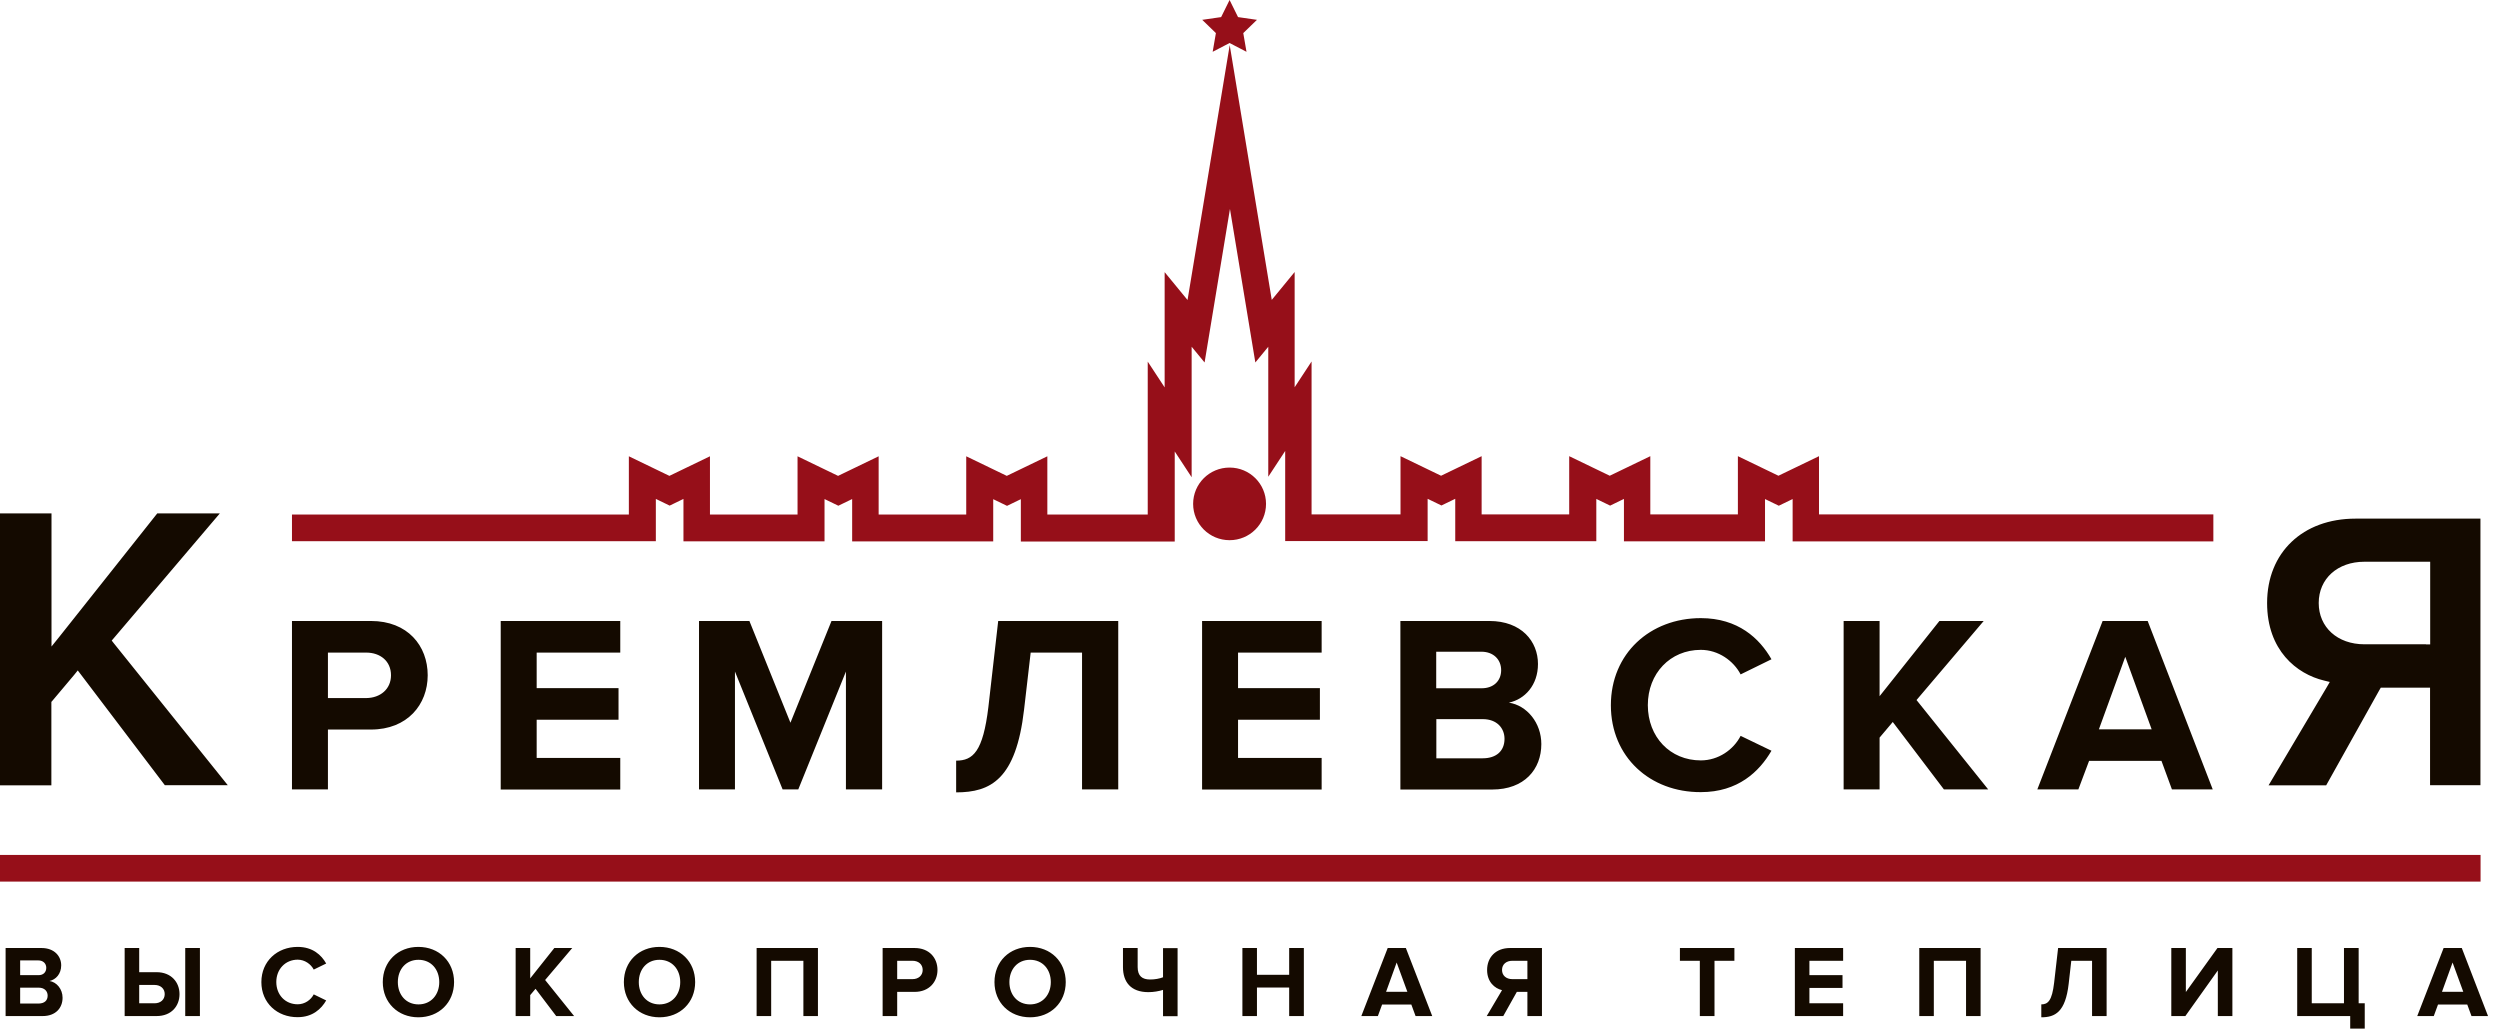 <svg width="175" height="72" viewBox="0 0 175 72" fill="none" xmlns="http://www.w3.org/2000/svg">
<g clip-path="url(#clip0)">
<path d="M173.64 61.712H0V59.847H173.64V61.712ZM86.071 32.73C84.66 32.73 83.519 33.866 83.519 35.271C83.519 36.677 84.66 37.813 86.071 37.813C87.482 37.813 88.622 36.677 88.622 35.271C88.622 33.866 87.482 32.73 86.071 32.73ZM154.909 36.009H127.33V31.932L124.491 33.302L121.652 31.932V36.009H115.522V31.932L112.683 33.302L109.844 31.932V36.009H103.714V31.932L100.875 33.302L98.036 31.932V36.009H91.81V25.304L90.625 27.108V19.041L89.023 20.993L86.08 3.158L83.128 21.001L81.525 19.05V27.117L80.341 25.313V36.017H73.314V31.94L70.475 33.311L67.636 31.94V36.017H61.505V31.94L58.666 33.311L55.828 31.94V36.017H49.697V31.94L46.858 33.311L44.02 31.94V36.017H20.438V37.882H45.909V34.924L46.876 35.393L47.842 34.924V37.891H57.717V34.933L58.684 35.401L59.651 34.933V37.9H69.525V34.942L70.492 35.41L71.459 34.942V37.908H82.231V31.602L83.415 33.406V24.272L84.321 25.373L86.097 14.626L87.874 25.373L88.779 24.272V33.372L89.963 31.567V37.874H99.934V34.916L100.901 35.384L101.867 34.916V37.882H111.742V34.924L112.709 35.393L113.676 34.924V37.891H123.551V34.933L124.517 35.401L125.484 34.933V37.9H154.935V36.009H154.909ZM86.071 0L85.479 1.197L84.155 1.388L85.113 2.316L84.887 3.626L86.071 3.01L87.255 3.626L87.029 2.316L87.987 1.388L86.663 1.197L86.071 0Z" fill="#960F19"/>
<path d="M0.392 71.124V66.361H2.909C3.814 66.361 4.284 66.943 4.284 67.576C4.284 68.174 3.91 68.573 3.466 68.669C3.971 68.747 4.38 69.241 4.38 69.84C4.38 70.551 3.901 71.124 2.987 71.124H0.392ZM3.239 67.749C3.239 67.446 3.022 67.229 2.682 67.229H1.411V68.261H2.682C3.03 68.27 3.239 68.053 3.239 67.749ZM3.335 69.692C3.335 69.389 3.118 69.137 2.717 69.137H1.411V70.248H2.717C3.109 70.239 3.335 70.04 3.335 69.692ZM9.744 66.361V68.053H10.963C11.991 68.053 12.566 68.764 12.566 69.588C12.566 70.421 12 71.124 10.963 71.124H8.726V66.361H9.744ZM9.744 68.947V70.23H10.824C11.225 70.23 11.53 69.987 11.53 69.588C11.53 69.198 11.233 68.947 10.824 68.947H9.744ZM12.966 71.124V66.361H13.994V71.124H12.966ZM18.296 68.747C18.296 67.281 19.41 66.283 20.838 66.283C21.892 66.283 22.502 66.856 22.833 67.446L21.962 67.871C21.762 67.489 21.335 67.177 20.838 67.177C19.976 67.177 19.341 67.845 19.341 68.738C19.341 69.641 19.968 70.3 20.838 70.3C21.335 70.3 21.762 69.996 21.962 69.606L22.833 70.031C22.493 70.621 21.884 71.202 20.838 71.202C19.402 71.211 18.296 70.204 18.296 68.747ZM26.795 68.747C26.795 67.307 27.849 66.283 29.285 66.283C30.731 66.283 31.785 67.316 31.785 68.747C31.785 70.178 30.731 71.211 29.285 71.211C27.849 71.211 26.795 70.178 26.795 68.747ZM30.748 68.747C30.748 67.853 30.174 67.186 29.294 67.186C28.415 67.186 27.849 67.853 27.849 68.747C27.849 69.632 28.415 70.308 29.294 70.308C30.174 70.308 30.748 69.632 30.748 68.747ZM38.934 71.124L37.488 69.215L37.114 69.658V71.124H36.095V66.361H37.114V68.487L38.803 66.361H40.057L38.159 68.6L40.188 71.124H38.934ZM43.671 68.747C43.671 67.307 44.725 66.283 46.162 66.283C47.607 66.283 48.661 67.316 48.661 68.747C48.661 70.178 47.607 71.211 46.162 71.211C44.725 71.211 43.671 70.178 43.671 68.747ZM47.616 68.747C47.616 67.853 47.041 67.186 46.162 67.186C45.282 67.186 44.716 67.853 44.716 68.747C44.716 69.632 45.282 70.308 46.162 70.308C47.041 70.308 47.616 69.632 47.616 68.747ZM56.237 71.124V67.255H53.982V71.124H52.963V66.361H57.256V71.124H56.237ZM61.784 71.124V66.361H64.022C65.058 66.361 65.624 67.064 65.624 67.897C65.624 68.721 65.05 69.432 64.022 69.432H62.803V71.124H61.784ZM64.588 67.897C64.588 67.498 64.283 67.255 63.883 67.255H62.803V68.539H63.883C64.283 68.539 64.588 68.287 64.588 67.897ZM69.613 68.747C69.613 67.307 70.666 66.283 72.103 66.283C73.549 66.283 74.602 67.316 74.602 68.747C74.602 70.178 73.549 71.211 72.103 71.211C70.666 71.211 69.613 70.178 69.613 68.747ZM73.557 68.747C73.557 67.853 72.983 67.186 72.103 67.186C71.224 67.186 70.658 67.853 70.658 68.747C70.658 69.632 71.224 70.308 72.103 70.308C72.983 70.308 73.557 69.632 73.557 68.747ZM79.636 67.697C79.636 68.322 79.958 68.565 80.507 68.565C80.846 68.565 81.168 68.504 81.412 68.409V66.37H82.431V71.132H81.412V69.293C81.107 69.389 80.742 69.45 80.385 69.45C79.165 69.45 78.608 68.747 78.608 67.697V66.361H79.636V67.697ZM90.242 71.124V69.129H87.987V71.124H86.968V66.361H87.987V68.235H90.242V66.361H91.27V71.124H90.242ZM99.09 71.124L98.793 70.317H96.747L96.451 71.124H95.293L97.139 66.361H98.41L100.256 71.124H99.09ZM97.766 67.376L97.026 69.424H98.515L97.766 67.376ZM104.071 71.124L105.142 69.311C104.628 69.189 104.097 68.738 104.097 67.897C104.097 67.012 104.706 66.361 105.699 66.361H107.937V71.124H106.918V69.432H106.178L105.229 71.124H104.071ZM106.918 68.539V67.255H105.856C105.446 67.255 105.142 67.498 105.142 67.897C105.142 68.296 105.446 68.539 105.856 68.539H106.918ZM118.988 71.124V67.255H117.594V66.361H121.408V67.255H120.015V71.124H118.988ZM125.641 71.124V66.361H129.019V67.255H126.659V68.261H128.976V69.155H126.659V70.23H129.019V71.124H125.641ZM137.623 71.124V67.255H135.368V71.124H134.349V66.361H138.642V71.124H137.623ZM142.883 70.308C143.362 70.308 143.64 70.048 143.788 68.799L144.067 66.361H147.463V71.124H146.444V67.255H144.99L144.807 68.868C144.581 70.846 143.858 71.211 142.891 71.211V70.308H142.883ZM151.991 71.124V66.361H153.01V69.441L155.222 66.361H156.267V71.124H155.248V67.932L152.975 71.124H151.991ZM164.514 71.124H160.804V66.361H161.823V70.23H164.078V66.361H165.106V70.23H165.532V72H164.514V71.124ZM173.004 71.124L172.708 70.317H170.661L170.365 71.124H169.207L171.053 66.361H172.325L174.162 71.124H173.004ZM171.68 67.376L170.94 69.424H172.429L171.68 67.376ZM5.443 46.93L5.669 47.225L11.538 54.963H15.944L7.968 45.03L7.82 44.84L7.977 44.657L15.387 35.939H11.007L4.136 44.597L3.605 45.256V44.406V35.939H0V54.972H3.596V49.238V49.133L3.666 49.055L5.199 47.234L5.443 46.93ZM20.438 55.258V43.469H25.968C28.537 43.469 29.939 45.204 29.939 47.268C29.939 49.316 28.519 51.068 25.968 51.068H22.955V55.258H20.438ZM27.37 47.268C27.37 46.279 26.621 45.681 25.628 45.681H22.955V48.865H25.637C26.621 48.856 27.37 48.24 27.37 47.268ZM35.05 55.258V43.469H43.419V45.681H37.567V48.171H43.297V50.383H37.567V53.054H43.419V55.267H35.05V55.258ZM59.215 55.258V47.008L55.88 55.258H54.783L51.447 47.008V55.258H48.931V43.469H52.458L55.331 50.591L58.205 43.469H61.749V55.258H59.215ZM66.93 53.245C68.115 53.245 68.811 52.612 69.186 49.498L69.874 43.469H78.277V55.258H75.743V45.681H72.147L71.685 49.671C71.119 54.564 69.343 55.466 66.93 55.466V53.245ZM84.146 55.258V43.469H92.515V45.681H86.663V48.171H92.393V50.383H86.663V53.054H92.515V55.267H84.146V55.258ZM98.027 55.258V43.469H104.253C106.509 43.469 107.658 44.9 107.658 46.479C107.658 47.962 106.735 48.951 105.621 49.185C106.883 49.376 107.893 50.599 107.893 52.083C107.893 53.852 106.709 55.267 104.454 55.267H98.027V55.258ZM105.081 46.913C105.081 46.175 104.55 45.62 103.696 45.62H100.535V48.179H103.696C104.55 48.188 105.081 47.659 105.081 46.913ZM105.316 51.718C105.316 50.972 104.785 50.339 103.792 50.339H100.544V53.081H103.792C104.741 53.081 105.316 52.569 105.316 51.718ZM112.761 49.368C112.761 45.742 115.513 43.269 119.057 43.269C121.661 43.269 123.167 44.683 124.003 46.149L121.844 47.208C121.347 46.254 120.285 45.49 119.057 45.49C116.915 45.49 115.348 47.138 115.348 49.359C115.348 51.588 116.906 53.228 119.057 53.228C120.285 53.228 121.347 52.482 121.844 51.51L124.003 52.551C123.15 54.017 121.661 55.449 119.057 55.449C115.513 55.466 112.761 52.994 112.761 49.368ZM136.073 55.258L132.494 50.539L131.571 51.632V55.258H129.054V43.469H131.571V48.734L135.759 43.469H138.859L134.157 49.003L139.173 55.258H136.073ZM152.035 55.258L151.303 53.263H146.235L145.486 55.258H142.613L147.184 43.469H150.337L154.891 55.258H152.035ZM148.769 45.976L146.923 51.051H150.615L148.769 45.976ZM170.113 54.963H173.631V36.304H164.888C161.187 36.304 158.697 38.681 158.697 42.211C158.697 45.516 160.76 47.182 162.694 47.641L163.085 47.737L162.885 48.084L158.801 54.972H162.833L166.569 48.283L166.656 48.136H166.83H169.808H170.104V48.431V54.963H170.113ZM169.817 45.1H165.506C163.625 45.1 162.31 43.911 162.31 42.211C162.31 40.511 163.625 39.322 165.506 39.322H169.817H170.113V39.617V44.813V45.108H169.817V45.1Z" fill="#140A00"/>
</g>
<defs>
<clipPath id="clip0">
<rect width="174.162" height="72" fill="white"/>
</clipPath>
</defs>
</svg>
